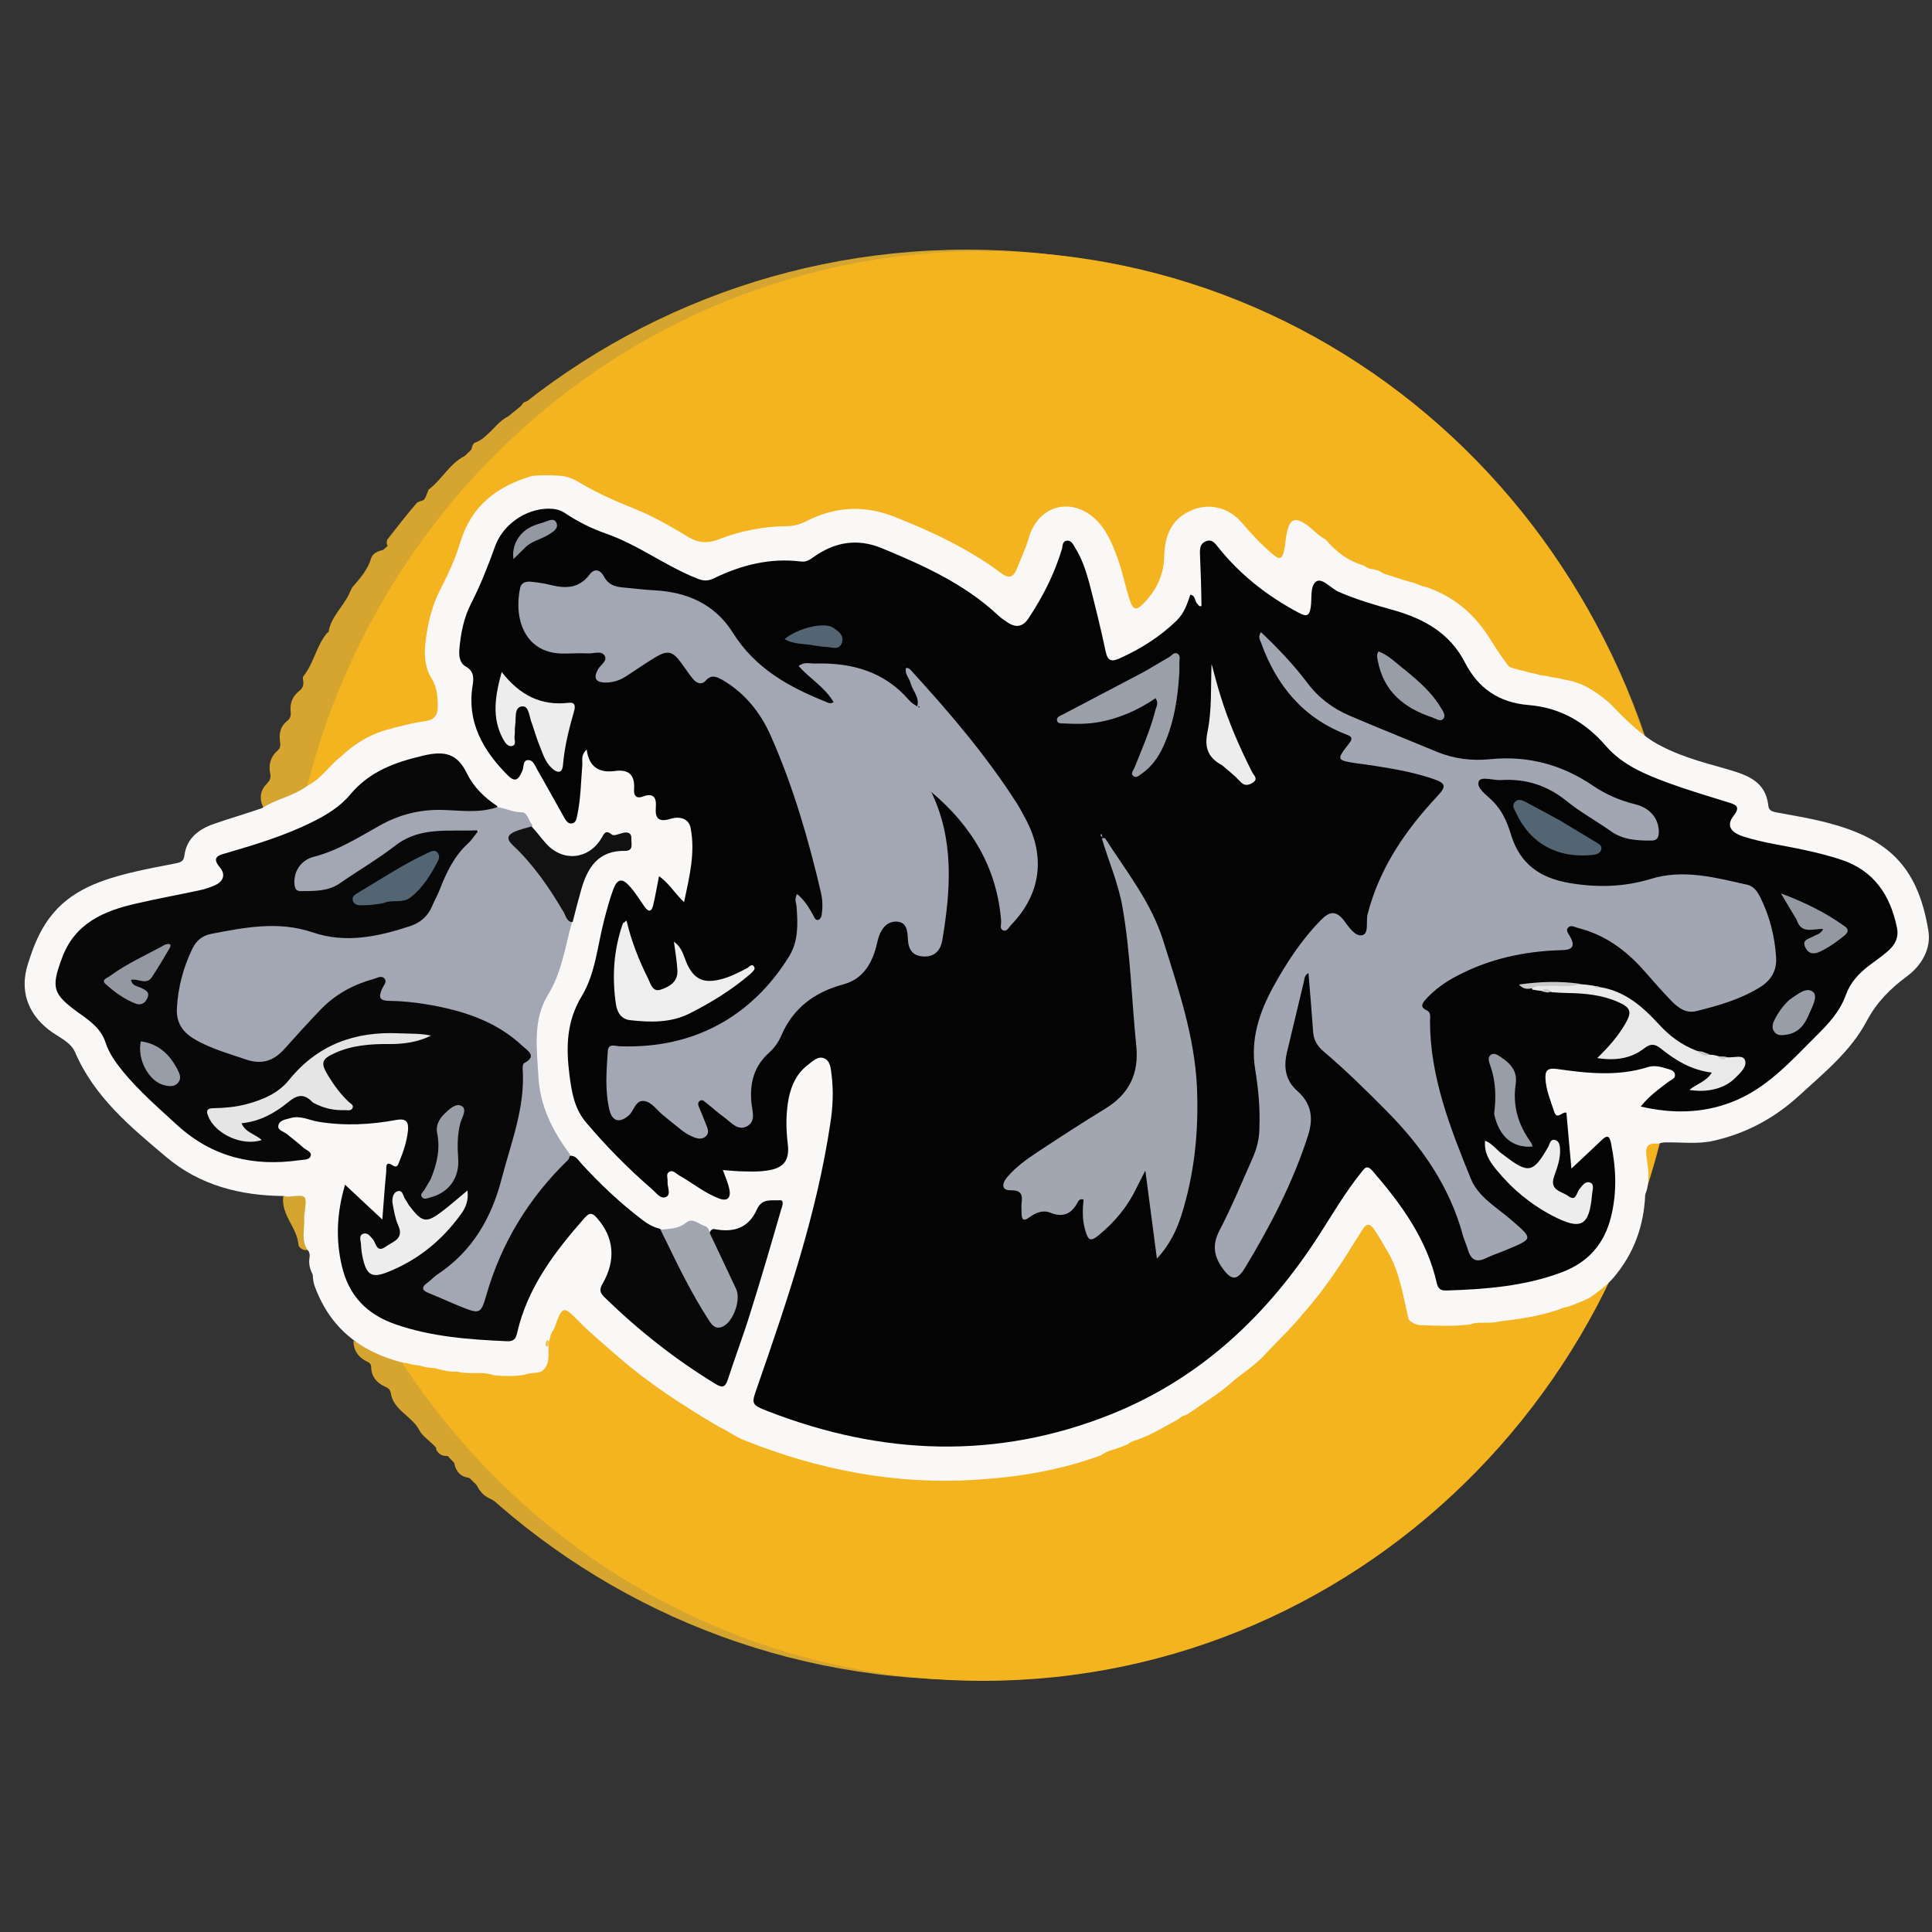 <?xml version="1.0" encoding="UTF-8"?>
<svg xmlns="http://www.w3.org/2000/svg" xmlns:xlink="http://www.w3.org/1999/xlink" width="50px" height="50px" viewBox="0 0 50 50" version="1.1">
<rect x="0" y="0" width="50" height="50" fill="#333333" stroke="none"/>
<g id="surface1">
<path style=" stroke:none;fill-rule:nonzero;fill:rgb(83.529%,64.706%,18.431%);fill-opacity:1;" d="M 18.387 7.906 C 18.359 8.121 18.199 8.195 17.973 8.223 C 17.719 8.43 17.512 8.68 17.16 8.684 C 17.062 8.688 16.992 8.777 16.934 8.859 C 16.871 8.957 16.781 9.016 16.668 9.027 C 16.484 9.051 16.344 9.141 16.234 9.289 C 16.168 9.379 16.082 9.453 15.973 9.469 C 15.762 9.496 15.613 9.605 15.512 9.789 C 15.473 9.855 15.406 9.906 15.332 9.922 C 15.113 9.961 14.961 10.086 14.852 10.273 C 14.836 10.305 14.812 10.34 14.785 10.344 C 14.395 10.438 14.227 10.84 13.887 11.004 C 13.777 11.059 13.688 11.141 13.637 11.25 C 13.574 11.387 13.484 11.484 13.336 11.527 C 13.191 11.57 13.098 11.676 13.039 11.812 C 12.969 11.973 12.855 12.074 12.66 12.113 C 12.625 12.129 12.613 12.133 12.562 12.16 C 12.52 12.188 12.508 12.195 12.473 12.23 C 12.438 12.27 12.43 12.277 12.414 12.309 C 12.398 12.336 12.395 12.348 12.383 12.379 C 12.352 12.461 12.344 12.527 12.297 12.605 C 12.172 12.699 12.031 12.738 11.934 12.875 C 11.836 12.961 11.832 13.066 11.812 13.184 C 11.801 13.215 11.793 13.227 11.773 13.258 C 11.707 13.312 11.637 13.32 11.566 13.367 C 11.516 13.414 11.477 13.445 11.422 13.492 C 11.398 13.512 11.391 13.52 11.359 13.562 C 11.305 13.66 11.309 13.73 11.289 13.824 C 11.281 13.855 11.277 13.871 11.258 13.898 C 11.215 13.941 11.18 13.961 11.125 13.984 C 11.098 13.996 11.086 14.004 11.062 14.02 C 11.023 14.043 11.004 14.055 10.965 14.078 C 10.93 14.105 10.906 14.117 10.871 14.141 C 10.816 14.172 10.781 14.184 10.723 14.176 C 10.508 14.164 10.309 14.164 10.082 14.164 C 10.004 14.117 9.996 14.059 10.023 13.965 C 10.281 13.633 10.523 13.324 10.777 13.027 C 10.812 12.98 10.891 12.973 10.973 12.938 C 11.031 12.867 11.031 12.797 11.074 12.723 C 11.086 12.691 11.082 12.676 11.09 12.672 C 11.434 12.418 11.629 12.004 12.02 11.805 C 12.109 11.758 12.188 11.715 12.207 11.602 C 12.219 11.551 12.246 11.477 12.281 11.461 C 12.68 11.324 12.84 10.879 13.234 10.742 C 13.34 10.707 13.43 10.66 13.473 10.543 C 13.492 10.484 13.543 10.41 13.594 10.398 C 13.996 10.293 14.242 9.957 14.578 9.75 C 14.902 9.555 15.266 9.41 15.559 9.156 C 15.789 8.957 16.09 8.863 16.355 8.738 C 17.012 8.434 17.66 8.102 18.387 7.906 Z M 18.387 7.906 "/>
<path style=" stroke:none;fill-rule:nonzero;fill:rgb(83.529%,64.706%,18.431%);fill-opacity:1;" d="M 17.113 41.453 C 16.551 41.297 16.062 41 15.555 40.738 C 15.219 40.566 14.902 40.367 14.59 40.168 C 14.238 39.941 13.879 39.711 13.543 39.449 C 13.258 39.227 13.004 38.934 12.664 38.777 C 12.469 38.688 12.375 38.531 12.285 38.328 C 12.242 38.285 12.215 38.262 12.16 38.25 C 11.93 38.223 11.809 38.102 11.758 37.879 C 11.742 37.777 11.684 37.73 11.602 37.68 C 11.453 37.691 11.359 37.645 11.289 37.516 C 11.25 37.137 11.543 37.238 11.75 37.18 C 11.793 37.184 11.809 37.184 11.852 37.191 C 11.895 37.199 11.91 37.203 11.949 37.219 C 11.984 37.23 12 37.238 12.035 37.254 C 12.172 37.332 12.305 37.367 12.422 37.469 C 12.465 37.535 12.48 37.586 12.512 37.652 C 12.543 37.699 12.559 37.73 12.57 37.785 C 12.57 37.801 12.566 37.836 12.562 37.848 C 12.562 37.863 12.57 37.891 12.586 37.902 C 12.617 37.906 12.641 37.906 12.68 37.91 C 12.816 37.957 12.934 38.008 13.016 38.137 C 13.059 38.223 13.074 38.297 13.113 38.383 C 13.129 38.41 13.133 38.422 13.152 38.449 C 13.18 38.48 13.195 38.496 13.23 38.516 C 13.258 38.527 13.27 38.531 13.301 38.543 C 13.344 38.551 13.367 38.555 13.418 38.559 C 13.48 38.562 13.543 38.555 13.562 38.582 C 13.793 38.875 14.129 39.039 14.391 39.293 C 14.402 39.305 14.406 39.336 14.422 39.348 C 14.781 39.57 15.051 39.906 15.43 40.141 C 15.496 40.16 15.539 40.184 15.598 40.219 C 15.742 40.355 15.797 40.559 16.031 40.586 C 16.332 40.742 16.555 40.973 16.895 41.031 C 17.051 41.059 17.16 41.234 17.113 41.453 Z M 17.113 41.453 "/>
<path style=" stroke:none;fill-rule:nonzero;fill:rgb(83.529%,64.706%,18.431%);fill-opacity:1;" d="M 11.898 37.25 C 11.672 37.281 11.445 37.227 11.289 37.469 C 11.16 37.316 10.934 37.172 10.859 37.027 C 10.668 36.645 10.184 36.504 10.113 36.055 C 10.102 35.984 10.066 35.934 10.004 35.906 C 9.766 35.805 9.609 35.641 9.605 35.371 C 9.602 35.273 9.527 35.254 9.461 35.219 C 9.27 35.109 9.148 34.953 9.148 34.699 C 9.543 34.836 9.941 35 10.359 35.172 C 10.406 35.215 10.438 35.238 10.496 35.262 C 10.547 35.293 10.574 35.32 10.609 35.367 C 10.625 35.391 10.633 35.402 10.668 35.438 C 10.711 35.477 10.734 35.492 10.773 35.508 C 10.812 35.531 10.836 35.543 10.867 35.582 C 10.938 35.703 10.895 35.84 11.004 35.945 C 11.074 36.004 11.129 36.055 11.195 36.117 C 11.332 36.23 11.438 36.344 11.477 36.523 C 11.52 36.582 11.551 36.621 11.594 36.68 C 11.637 36.738 11.676 36.762 11.75 36.77 C 11.852 36.797 11.902 36.852 11.945 36.949 C 11.969 37.062 11.965 37.148 11.898 37.25 Z M 11.898 37.25 "/>
<path style=" stroke:none;fill-rule:nonzero;fill:rgb(83.529%,64.706%,18.431%);fill-opacity:1;" d="M 7.328 30.973 C 7.375 30.918 7.418 30.883 7.469 30.871 C 8.055 30.727 8.07 30.75 8 31.348 C 7.961 31.668 7.98 31.992 7.977 32.348 C 7.859 32.375 7.73 32.297 7.723 32.211 C 7.691 31.77 7.281 31.461 7.328 30.973 Z M 7.328 30.973 "/>
<path style=" stroke:none;fill-rule:nonzero;fill:rgb(83.529%,64.706%,18.431%);fill-opacity:1;" d="M 8.043 20.355 C 7.68 20.648 7.273 20.809 6.816 20.902 C 6.703 20.668 6.73 20.453 6.914 20.273 C 6.977 20.207 7.016 20.133 6.996 20.039 C 6.945 19.797 6.996 19.586 7.188 19.422 C 7.266 19.355 7.258 19.27 7.246 19.18 C 7.219 18.977 7.258 18.793 7.434 18.656 C 7.508 18.602 7.535 18.523 7.523 18.43 C 7.496 18.207 7.566 18.023 7.742 17.883 C 7.832 17.816 7.863 17.734 7.848 17.629 C 7.844 17.586 7.828 17.527 7.852 17.5 C 8.121 17.168 8.184 16.723 8.457 16.391 C 8.469 16.371 8.504 16.363 8.504 16.348 C 8.566 15.965 8.871 15.715 9.039 15.363 C 9.066 15.297 9.086 15.258 9.117 15.199 C 9.328 14.961 9.52 14.738 9.609 14.438 C 9.645 14.328 9.766 14.266 9.91 14.234 C 9.969 14.191 10 14.145 10.074 14.105 C 10.281 14.055 10.465 14.051 10.668 14.113 C 10.801 14.219 10.789 14.348 10.785 14.496 C 10.777 14.535 10.773 14.551 10.758 14.59 C 10.707 14.66 10.652 14.684 10.582 14.723 C 10.52 14.758 10.477 14.793 10.43 14.844 C 10.41 14.871 10.402 14.883 10.375 14.926 C 10.32 15.051 10.332 15.148 10.312 15.262 C 10.301 15.293 10.297 15.305 10.281 15.336 C 10.23 15.387 10.18 15.402 10.117 15.434 C 10.082 15.453 10.062 15.469 10.031 15.492 C 10.012 15.516 10.004 15.523 9.977 15.562 C 9.941 15.613 9.934 15.637 9.922 15.68 C 9.91 15.715 9.91 15.727 9.898 15.758 C 9.879 15.832 9.871 15.887 9.859 15.961 C 9.852 15.996 9.848 16.008 9.836 16.039 C 9.809 16.074 9.793 16.094 9.758 16.117 C 9.73 16.133 9.723 16.141 9.699 16.156 C 9.688 16.164 9.66 16.188 9.641 16.211 C 9.605 16.25 9.594 16.27 9.578 16.305 C 9.562 16.328 9.559 16.34 9.543 16.363 C 9.531 16.391 9.523 16.402 9.504 16.445 C 9.473 16.57 9.477 16.664 9.438 16.773 C 9.422 16.805 9.414 16.816 9.395 16.844 C 9.375 16.867 9.367 16.879 9.328 16.918 C 9.293 16.953 9.281 16.965 9.246 17.004 C 9.211 17.043 9.203 17.051 9.176 17.098 C 9.086 17.246 9.094 17.375 9.082 17.52 C 9.074 17.555 9.07 17.57 9.062 17.602 C 9.043 17.648 9.031 17.676 9.008 17.715 C 8.969 17.781 8.93 17.816 8.875 17.867 C 8.852 17.891 8.84 17.898 8.812 17.938 C 8.758 18.043 8.762 18.121 8.762 18.219 C 8.762 18.254 8.758 18.266 8.754 18.301 C 8.75 18.336 8.746 18.348 8.734 18.379 C 8.715 18.426 8.699 18.449 8.668 18.484 C 8.648 18.512 8.641 18.523 8.602 18.562 C 8.566 18.602 8.559 18.613 8.527 18.66 C 8.402 18.84 8.473 19 8.457 19.172 C 8.445 19.207 8.438 19.219 8.422 19.25 C 8.398 19.289 8.383 19.312 8.359 19.352 C 8.344 19.383 8.34 19.395 8.328 19.426 C 8.312 19.469 8.305 19.496 8.293 19.543 C 8.277 19.84 8.301 20.129 8.043 20.355 Z M 8.043 20.355 "/>
<path style=" stroke:none;fill-rule:nonzero;fill:rgb(83.529%,64.706%,18.431%);fill-opacity:1;" d="M 25.031 43.473 C 35.254 43.473 43.539 35.188 43.539 24.969 C 43.539 14.746 35.254 6.461 25.031 6.461 C 14.812 6.461 6.527 14.746 6.527 24.969 C 6.527 35.188 14.812 43.473 25.031 43.473 Z M 25.031 43.473 "/>
<path style=" stroke:none;fill-rule:nonzero;fill:rgb(95.686%,70.588%,12.549%);fill-opacity:1;" d="M 25.438 43.5 C 35.414 43.5 43.5 35.219 43.5 25 C 43.5 14.781 35.414 6.5 25.438 6.5 C 15.461 6.5 7.375 14.781 7.375 25 C 7.375 35.219 15.461 43.5 25.438 43.5 Z M 25.438 43.5 "/>
<path style=" stroke:none;fill-rule:nonzero;fill:rgb(97.647%,97.255%,96.471%);fill-opacity:1;" d="M 9.164 34.691 C 8.676 34.328 8.367 33.867 8.16 33.328 C 8.117 33.223 8.098 33.125 8.094 32.988 C 8.016 32.836 7.984 32.703 8.012 32.535 C 8.02 32.473 8.012 32.438 7.992 32.391 C 7.77 32.121 7.895 31.816 7.871 31.535 C 7.867 31.48 7.879 31.426 7.887 31.371 C 7.941 30.926 7.938 30.922 7.508 30.965 C 7.465 30.973 7.422 30.969 7.352 30.953 C 6.211 30.945 5.168 30.672 4.309 29.949 C 3.383 29.168 2.441 28.395 1.941 27.227 C 1.824 26.957 1.492 26.832 1.258 26.648 C 0.703 26.211 0.508 25.617 0.723 24.945 C 0.836 24.586 0.965 24.238 1.172 23.914 C 1.688 23.102 2.496 22.805 3.363 22.59 C 3.758 22.492 4.164 22.418 4.566 22.34 C 4.688 22.316 4.754 22.281 4.773 22.141 C 4.828 21.699 5.137 21.465 5.52 21.328 C 5.93 21.184 6.344 21.066 6.773 20.918 C 7.152 20.676 7.594 20.605 7.961 20.332 C 8.32 20.152 8.512 19.82 8.82 19.582 C 9.145 19.277 9.492 19.055 9.914 18.914 C 10.293 18.809 10.652 18.711 11.02 18.66 C 11.242 18.629 11.332 18.508 11.328 18.281 C 11.328 18.031 11.312 17.789 11.172 17.562 C 10.984 17.262 10.973 16.922 11.016 16.582 C 11.074 16.117 11.184 15.66 11.402 15.242 C 11.602 14.855 11.785 14.457 11.91 14.043 C 12.191 13.102 12.848 12.586 13.777 12.316 C 14.02 12.293 14.234 12.297 14.48 12.312 C 14.707 12.324 14.883 12.418 15.051 12.52 C 15.484 12.773 15.941 12.977 16.406 13.16 C 16.902 13.359 17.363 13.625 17.82 13.902 C 18.07 14.051 18.312 14.07 18.594 13.961 C 19.164 13.738 19.762 13.621 20.379 13.617 C 20.559 13.613 20.719 13.566 20.875 13.484 C 21.617 13.109 22.367 13.066 23.148 13.375 C 24.121 13.758 25.066 14.203 25.91 14.832 C 26.125 14.996 26.234 14.93 26.32 14.711 C 26.422 14.449 26.547 14.195 26.625 13.922 C 26.867 13.066 27.75 12.84 28.379 13.465 C 28.648 13.734 28.785 14.074 28.914 14.422 C 29.047 14.781 29.117 15.156 29.234 15.52 C 29.32 15.781 29.395 15.82 29.59 15.621 C 29.918 15.293 30.117 14.891 30.129 14.414 C 30.141 13.859 30.316 13.41 30.875 13.191 C 31.32 13.016 31.812 13.141 32.141 13.531 C 32.379 13.812 32.633 14.082 32.914 14.324 C 33.121 14.508 33.191 14.477 33.242 14.199 C 33.27 14.051 33.277 13.898 33.312 13.75 C 33.391 13.426 33.516 13.383 33.797 13.57 C 33.969 13.684 34.098 13.855 34.305 13.961 C 34.574 14.273 34.871 14.508 35.273 14.629 C 35.344 14.66 35.387 14.703 35.465 14.723 C 35.539 14.73 35.594 14.742 35.668 14.766 C 35.738 14.793 35.777 14.836 35.852 14.859 C 35.898 14.871 35.926 14.879 35.973 14.895 C 36.148 14.953 36.301 15.008 36.477 15.055 C 36.57 15.074 36.641 15.102 36.73 15.137 C 36.793 15.16 36.836 15.18 36.902 15.191 C 37.602 15.426 38.113 15.855 38.504 16.445 C 38.652 16.672 38.789 16.906 38.969 17.141 C 39.012 17.199 39.039 17.246 39.105 17.277 C 39.148 17.289 39.172 17.297 39.215 17.309 C 39.27 17.324 39.305 17.336 39.359 17.348 C 39.402 17.355 39.43 17.363 39.473 17.375 C 39.527 17.391 39.566 17.402 39.621 17.414 C 39.668 17.422 39.691 17.43 39.738 17.438 C 39.793 17.453 39.832 17.469 39.891 17.477 C 39.953 17.484 39.992 17.488 40.051 17.5 C 40.113 17.516 40.152 17.527 40.215 17.535 C 40.277 17.543 40.32 17.551 40.383 17.562 C 40.449 17.578 40.488 17.594 40.559 17.602 C 41 17.684 41.332 17.918 41.664 18.203 C 42.012 18.566 42.348 18.906 42.77 19.184 C 43.371 19.547 44.023 19.715 44.668 19.898 C 45.191 20.051 45.699 20.199 45.766 20.863 C 45.777 20.965 45.855 21 45.949 21.02 C 46.383 21.102 46.824 21.172 47.25 21.281 C 48.801 21.68 49.625 22.359 49.906 24.086 C 49.984 24.555 49.73 24.988 49.348 25.27 C 48.914 25.59 48.57 25.938 48.309 26.426 C 47.895 27.211 47.195 27.773 46.547 28.367 C 45.902 28.953 45.172 29.34 44.328 29.527 C 43.922 29.617 43.504 29.555 43.066 29.566 C 42.98 29.574 42.934 29.602 42.879 29.598 C 42.605 29.574 42.582 29.727 42.613 29.941 C 42.656 30.262 42.711 30.582 42.578 30.918 C 42.543 31.734 42.285 32.445 41.754 33.07 C 41.574 33.273 41.375 33.422 41.152 33.578 C 40.977 33.672 40.809 33.73 40.621 33.805 C 40.566 33.82 40.535 33.832 40.477 33.84 C 39.93 34.055 39.379 34.129 38.801 34.199 C 38.703 34.223 38.633 34.23 38.531 34.23 C 38.359 34.238 38.215 34.211 38.047 34.277 C 37.602 34.328 37.184 34.312 36.734 34.293 C 36.652 34.277 36.602 34.258 36.531 34.215 C 36.496 34.188 36.484 34.176 36.457 34.145 C 36.305 33.523 36.227 32.906 35.898 32.367 C 35.785 32.18 35.684 31.988 35.559 31.812 C 35.461 31.668 35.363 31.656 35.266 31.816 C 35.125 32.035 34.988 32.258 34.848 32.477 C 34.523 32.988 34.176 33.484 33.758 33.957 C 33.449 34.34 33.109 34.66 32.773 35.016 C 32.516 35.309 32.207 35.5 31.914 35.742 C 31.566 36.062 31.176 36.289 30.789 36.562 C 30.746 36.594 30.723 36.605 30.676 36.625 C 30.598 36.645 30.551 36.68 30.492 36.73 C 30.121 36.93 29.785 37.145 29.387 37.277 C 29.305 37.297 29.254 37.324 29.188 37.375 C 29.043 37.445 28.91 37.48 28.758 37.535 C 28.656 37.555 28.59 37.602 28.5 37.66 C 27.453 38.047 26.387 38.223 25.297 38.293 C 23.199 38.434 21.195 38.047 19.254 37.27 C 19.031 37.18 18.84 37.035 18.602 36.922 C 17.68 36.379 16.805 35.812 16.012 35.125 C 15.637 34.797 15.25 34.477 14.902 34.117 C 14.602 33.809 14.543 33.828 14.395 34.242 C 14.383 34.273 14.371 34.305 14.355 34.355 C 14.32 34.43 14.281 34.469 14.254 34.543 C 14.242 34.594 14.234 34.621 14.223 34.672 C 14.195 34.754 14.191 34.816 14.195 34.902 C 14.191 35.125 14.227 35.336 14.016 35.492 C 13.867 35.551 13.73 35.516 13.578 35.578 C 13.309 35.625 13.062 35.617 12.789 35.594 C 12.609 35.527 12.449 35.535 12.266 35.535 C 12.156 35.539 12.07 35.535 11.965 35.523 C 11.883 35.508 11.824 35.492 11.742 35.496 C 11.613 35.5 11.512 35.469 11.391 35.445 C 11.312 35.422 11.258 35.402 11.176 35.402 C 11.109 35.398 11.066 35.391 11 35.379 C 10.922 35.359 10.867 35.336 10.781 35.332 C 10.73 35.324 10.703 35.32 10.648 35.309 C 10.555 35.281 10.477 35.27 10.379 35.254 C 9.938 35.133 9.535 34.965 9.164 34.691 Z M 9.164 34.691 "/>
<path style=" stroke:none;fill-rule:nonzero;fill:rgb(1.569%,1.569%,1.569%);fill-opacity:1;" d="M 31.094 15.684 C 31.09 15.227 31.074 14.781 31.055 14.336 C 31.051 14.199 31.059 14.066 31.207 14.008 C 31.371 13.945 31.445 14.062 31.527 14.164 C 32.102 14.883 32.805 15.43 33.613 15.859 C 33.812 15.965 33.887 15.949 33.922 15.711 C 33.957 15.48 33.898 15.145 34.074 15.043 C 34.23 14.957 34.449 15.234 34.652 15.32 C 35.113 15.52 35.594 15.66 36.074 15.793 C 36.855 16.016 37.523 16.387 37.91 17.141 C 38.254 17.816 38.797 18.184 39.555 18.246 C 40.379 18.312 41.031 18.691 41.57 19.316 C 41.996 19.805 42.594 20.047 43.184 20.266 C 43.684 20.449 44.195 20.598 44.703 20.758 C 44.906 20.82 45.066 20.859 44.863 21.117 C 44.68 21.352 44.773 21.535 45.105 21.645 C 45.633 21.816 46.188 21.883 46.727 22.004 C 47.035 22.07 47.34 22.148 47.641 22.246 C 48.496 22.527 48.922 23.164 49.094 24.012 C 49.145 24.266 49.039 24.461 48.855 24.617 C 48.699 24.754 48.527 24.871 48.363 24.996 C 48.102 25.195 47.887 25.426 47.77 25.75 C 47.621 26.172 47.32 26.496 47.012 26.801 C 46.344 27.465 45.711 28.188 44.793 28.531 C 44.039 28.816 43.273 28.824 42.461 28.637 C 42.68 28.363 42.934 28.184 43.18 27.996 C 43.246 27.945 43.359 27.918 43.348 27.812 C 43.332 27.695 43.215 27.68 43.125 27.652 C 42.969 27.602 42.805 27.566 42.645 27.617 C 41.863 27.863 41.07 27.777 40.285 27.664 C 40.047 27.633 39.988 27.707 39.996 27.914 C 40.012 28.215 40.129 28.484 40.219 28.762 C 40.297 29.004 40.426 28.758 40.539 28.797 C 40.578 29.262 40.621 29.723 40.668 30.242 C 40.949 29.977 41.203 29.746 41.449 29.508 C 41.582 29.379 41.648 29.375 41.691 29.578 C 41.824 30.215 41.852 30.848 41.695 31.484 C 41.52 32.199 41.098 32.672 40.41 32.93 C 39.449 33.289 38.441 33.367 37.43 33.398 C 37.289 33.402 37.219 33.359 37.184 33.207 C 36.926 32.066 36.262 31.16 35.516 30.297 C 35.367 30.129 35.305 30.246 35.219 30.355 C 34.824 30.848 34.504 31.391 34.164 31.922 C 32.824 34.02 31.082 35.668 28.754 36.602 C 25.793 37.785 22.824 37.668 19.875 36.523 C 19.426 36.348 19.445 36.332 19.602 35.883 C 20.375 33.656 21.137 31.422 21.488 29.078 C 21.555 28.656 21.574 28.23 21.52 27.809 C 21.5 27.648 21.488 27.449 21.324 27.387 C 21.164 27.324 21.02 27.473 20.895 27.57 C 20.617 27.785 20.477 28.09 20.41 28.43 C 20.336 28.82 20.34 29.211 20.387 29.602 C 20.441 30.035 20.281 30.238 19.832 30.297 C 19.652 30.324 19.465 30.32 19.281 30.316 C 19.098 30.316 18.914 30.297 18.707 30.281 C 18.77 30.457 18.844 30.613 18.875 30.777 C 18.926 31.016 18.812 31.102 18.586 31.008 C 18.219 30.863 17.914 30.609 17.574 30.418 C 17.492 30.371 17.414 30.266 17.312 30.332 C 17.23 30.387 17.285 30.492 17.277 30.578 C 17.266 30.711 17.371 30.906 17.246 30.973 C 17.094 31.051 16.98 30.863 16.871 30.773 C 16.262 30.246 15.699 29.676 15.176 29.059 C 14.863 28.695 14.797 28.27 14.738 27.824 C 14.648 27.109 14.656 26.441 15.055 25.781 C 15.41 25.195 15.461 24.48 15.633 23.82 C 15.703 23.547 15.777 23.27 15.875 23.008 C 15.977 22.738 16.105 22.719 16.297 22.938 C 16.441 23.098 16.555 23.285 16.68 23.465 C 16.793 23.625 16.871 23.586 16.906 23.418 C 16.961 23.188 17 22.953 17.055 22.676 C 17.305 22.848 17.449 23.102 17.703 23.348 C 17.844 22.688 17.996 22.07 17.875 21.438 C 17.828 21.172 17.578 21.121 17.352 21.191 C 17.051 21.285 16.949 21.184 16.973 20.895 C 16.992 20.645 16.918 20.512 16.641 20.613 C 16.461 20.68 16.398 20.586 16.41 20.426 C 16.434 20.066 16.285 19.902 15.914 19.953 C 15.52 20.008 15.242 19.863 15.184 19.398 C 15.027 19.539 15.078 19.676 15.07 19.793 C 15.035 20.227 15.031 20.66 14.941 21.09 C 14.922 21.18 14.91 21.305 14.789 21.312 C 14.695 21.32 14.641 21.227 14.598 21.152 C 14.367 20.746 14.145 20.336 13.91 19.93 C 13.848 19.824 13.801 19.656 13.652 19.672 C 13.531 19.684 13.559 19.852 13.52 19.945 C 13.402 20.219 13.316 20.25 13.102 20.027 C 12.488 19.395 12.082 18.676 12.23 17.75 C 12.262 17.547 12.273 17.375 12.055 17.25 C 11.898 17.164 11.875 16.984 11.887 16.816 C 11.922 16.402 12 15.992 12.191 15.621 C 12.434 15.145 12.629 14.652 12.809 14.148 C 13.008 13.586 13.586 13.176 14.18 13.164 C 14.332 13.164 14.48 13.184 14.613 13.273 C 14.949 13.5 15.312 13.68 15.691 13.812 C 16.527 14.105 17.234 14.656 18.055 14.977 C 18.215 15.039 18.328 15.039 18.48 14.965 C 19.188 14.621 19.93 14.434 20.719 14.531 C 20.859 14.551 20.945 14.496 21.047 14.422 C 21.598 14.027 22.184 13.922 22.832 14.191 C 23.906 14.637 24.965 15.113 25.832 15.926 C 25.902 15.992 25.984 16.047 26.066 16.102 C 26.281 16.25 26.465 16.234 26.617 16.004 C 26.988 15.445 27.285 14.859 27.48 14.219 C 27.508 14.129 27.484 14.004 27.617 13.992 C 27.727 13.984 27.773 14.09 27.824 14.176 C 28 14.453 28.102 14.766 28.188 15.078 C 28.34 15.668 28.488 16.258 28.613 16.855 C 28.664 17.102 28.762 17.133 28.965 17.043 C 29.516 16.797 30.02 16.48 30.453 16.059 C 30.645 15.871 30.727 15.629 30.805 15.391 C 30.957 15.418 30.906 15.566 31 15.641 C 31.027 15.684 31.051 15.699 31.094 15.684 Z M 31.094 15.684 "/>
<path style=" stroke:none;fill-rule:nonzero;fill:rgb(3.137%,3.137%,3.137%);fill-opacity:1;" d="M 18.465 31.805 C 19.008 31.914 19.379 31.77 19.59 31.297 C 19.723 31 19.977 31.078 20.172 31.062 C 20.316 31.047 20.238 31.234 20.211 31.32 C 19.953 32.215 19.691 33.113 19.41 34.004 C 19.234 34.574 19.02 35.133 18.836 35.703 C 18.77 35.902 18.699 35.926 18.516 35.816 C 17.473 35.18 16.52 34.426 15.645 33.574 C 15.527 33.457 15.504 33.379 15.594 33.223 C 15.949 32.609 15.887 32.02 15.457 31.531 C 15.34 31.395 15.266 31.363 15.129 31.52 C 14.355 32.398 13.652 33.32 13.383 34.496 C 13.352 34.641 13.301 34.719 13.125 34.711 C 12.145 34.668 11.172 34.598 10.234 34.273 C 9.496 34.016 9.027 33.535 8.848 32.766 C 8.684 32.074 8.715 31.391 8.93 30.66 C 9.254 30.965 9.547 31.238 9.895 31.562 C 9.93 31.105 9.957 30.711 9.996 30.316 C 10.004 30.223 9.957 30.023 10.176 30.168 C 10.285 30.234 10.305 30.129 10.332 30.066 C 10.441 29.805 10.531 29.535 10.559 29.25 C 10.578 29.031 10.508 28.938 10.254 28.984 C 9.59 29.109 8.914 29.141 8.242 29.031 C 8 28.992 7.77 28.859 7.512 28.938 C 7.391 28.973 7.223 28.988 7.203 29.137 C 7.184 29.254 7.34 29.281 7.422 29.348 C 7.562 29.465 7.715 29.574 7.848 29.699 C 7.922 29.77 8.086 29.805 8.035 29.93 C 7.996 30.023 7.848 30.012 7.742 30.027 C 6.559 30.195 5.5 29.949 4.594 29.125 C 4.105 28.676 3.602 28.242 3.18 27.727 C 2.996 27.5 2.824 27.266 2.73 26.977 C 2.613 26.613 2.309 26.406 2.016 26.199 C 1.363 25.723 1.32 25.559 1.602 24.801 C 1.93 23.895 2.684 23.574 3.527 23.383 C 4.078 23.254 4.633 23.156 5.188 23.035 C 5.312 23.008 5.438 22.965 5.555 22.914 C 5.789 22.812 5.844 22.629 5.688 22.445 C 5.477 22.191 5.641 22.137 5.84 22.082 C 6.602 21.859 7.359 21.633 8.074 21.277 C 8.449 21.094 8.805 20.875 9.07 20.555 C 9.57 19.961 10.223 19.727 10.953 19.555 C 11.508 19.426 11.832 19.496 12.086 20.02 C 12.25 20.355 12.527 20.637 12.871 20.863 C 12.879 21.012 12.77 21.02 12.68 21.043 C 12.41 21.102 12.145 21.137 11.871 21.09 C 11.141 20.969 10.469 21.121 9.832 21.484 C 9.312 21.781 8.801 22.098 8.215 22.254 C 8.164 22.266 8.113 22.289 8.066 22.32 C 7.883 22.43 7.699 22.578 7.766 22.809 C 7.836 23.051 8.078 22.934 8.246 22.938 C 8.496 22.941 8.699 22.801 8.902 22.672 C 9.363 22.383 9.801 22.059 10.25 21.75 C 10.84 21.344 11.5 21.359 12.164 21.398 C 12.371 21.41 12.418 21.539 12.324 21.719 C 12.301 21.754 12.281 21.797 12.25 21.828 C 11.777 22.262 11.559 22.848 11.312 23.414 C 11.152 23.781 10.879 23.992 10.504 24.109 C 9.598 24.391 8.703 24.473 7.781 24.164 C 6.98 23.898 6.188 24.129 5.406 24.309 C 5.242 24.348 5.137 24.484 5.055 24.633 C 4.812 25.094 4.727 25.598 4.684 26.109 C 4.664 26.359 4.773 26.578 4.988 26.727 C 5.5 27.082 6.086 27.246 6.684 27.367 C 6.961 27.422 7.16 27.223 7.32 27.035 C 7.617 26.688 7.945 26.367 8.258 26.035 C 8.648 25.625 9.129 25.391 9.66 25.246 C 9.98 25.156 10.07 25.227 10.004 25.555 C 9.941 25.855 10.137 25.812 10.309 25.82 C 11.348 25.867 12.328 26.102 13.207 26.688 C 13.344 26.777 13.465 26.883 13.586 26.996 C 13.777 27.176 13.902 27.359 13.676 27.605 C 13.602 27.688 13.598 27.809 13.609 27.918 C 13.66 28.617 13.449 29.273 13.258 29.93 C 13.125 30.391 12.945 30.836 12.816 31.293 C 12.602 32.062 12.027 32.523 11.461 33 C 11.055 33.344 11.051 33.352 11.559 33.555 C 12.461 33.914 12.344 33.973 12.637 33.062 C 13.02 31.863 13.723 30.895 14.566 30.004 C 14.605 29.961 14.652 29.934 14.727 29.91 C 14.902 29.895 14.957 30.016 15.035 30.102 C 15.52 30.633 16.039 31.125 16.613 31.562 C 16.742 31.66 16.879 31.75 17.066 31.797 C 17.223 31.867 17.285 31.992 17.344 32.121 C 17.602 32.707 17.914 33.266 18.223 33.824 C 18.277 33.918 18.336 34.008 18.406 34.09 C 18.547 34.25 18.688 34.238 18.809 34.074 C 18.996 33.824 19.09 33.57 18.918 33.262 C 18.734 32.93 18.574 32.586 18.434 32.234 C 18.395 32.133 18.34 32.039 18.363 31.902 C 18.387 31.848 18.41 31.824 18.465 31.805 Z M 18.465 31.805 "/>
<path style=" stroke:none;fill-rule:nonzero;fill:rgb(63.922%,65.49%,70.196%);fill-opacity:1;" d="M 14.758 29.883 C 14.734 29.945 14.727 29.992 14.699 30.02 C 13.688 31 12.977 32.16 12.586 33.52 C 12.445 34.008 12.41 34.008 11.945 33.824 C 11.664 33.711 11.387 33.582 11.105 33.469 C 10.902 33.391 10.906 33.305 11.074 33.188 C 11.16 33.125 11.234 33.039 11.324 32.98 C 12.223 32.383 12.719 31.527 12.984 30.5 C 13.227 29.566 13.594 28.66 13.527 27.668 C 13.523 27.617 13.531 27.531 13.562 27.516 C 13.914 27.332 13.652 27.191 13.523 27.07 C 12.82 26.41 11.941 26.141 11.016 25.988 C 10.707 25.938 10.391 25.906 10.078 25.902 C 9.797 25.902 9.801 25.785 9.891 25.586 C 9.926 25.5 10.031 25.406 9.945 25.32 C 9.867 25.238 9.758 25.312 9.668 25.336 C 9.145 25.48 8.68 25.73 8.301 26.125 C 7.977 26.461 7.664 26.809 7.352 27.156 C 7.074 27.461 6.77 27.559 6.359 27.418 C 5.898 27.258 5.426 27.133 5.004 26.875 C 4.703 26.691 4.559 26.441 4.578 26.09 C 4.609 25.551 4.742 25.039 4.977 24.555 C 5.082 24.34 5.238 24.211 5.469 24.168 C 6.344 24 7.207 23.828 8.102 24.133 C 8.941 24.418 9.781 24.242 10.598 23.973 C 10.871 23.887 11.07 23.719 11.184 23.449 C 11.242 23.309 11.32 23.176 11.375 23.035 C 11.551 22.586 11.75 22.156 12.117 21.824 C 12.203 21.746 12.262 21.648 12.391 21.488 C 11.59 21.523 10.867 21.387 10.227 21.887 C 9.773 22.238 9.273 22.527 8.797 22.859 C 8.488 23.07 8.145 23.059 7.797 23.062 C 7.672 23.066 7.633 23.004 7.621 22.887 C 7.594 22.574 7.766 22.266 8.125 22.172 C 8.746 22.012 9.277 21.672 9.824 21.367 C 10.332 21.082 10.863 20.945 11.449 20.961 C 11.91 20.973 12.379 21.051 12.863 20.891 C 13.086 20.91 13.262 21.023 13.477 21.02 C 13.66 21.012 13.668 21.23 13.777 21.352 C 13.742 21.535 13.59 21.484 13.492 21.527 C 13.246 21.629 13.227 21.684 13.406 21.887 C 13.945 22.484 14.426 23.125 14.801 23.867 C 14.625 24.512 14.539 25.164 14.184 25.742 C 13.781 26.398 13.895 27.137 13.934 27.863 C 13.977 28.629 14.301 29.273 14.758 29.883 Z M 14.758 29.883 "/>
<path style=" stroke:none;fill-rule:nonzero;fill:rgb(63.137%,65.098%,69.412%);fill-opacity:1;" d="M 18.363 31.902 C 18.598 32.402 18.828 32.879 19.051 33.359 C 19.18 33.637 18.984 34.188 18.719 34.324 C 18.512 34.43 18.414 34.277 18.328 34.141 C 17.914 33.5 17.578 32.82 17.246 32.133 C 17.199 32.035 17.148 31.941 17.094 31.824 C 17.32 31.797 17.555 31.809 17.758 31.641 C 17.934 31.5 18.074 31.688 18.258 31.734 C 18.324 31.777 18.355 31.82 18.363 31.902 Z M 18.363 31.902 "/>
<path style=" stroke:none;fill-rule:nonzero;fill:rgb(6.667%,6.667%,6.667%);fill-opacity:1;" d="M 14.82 23.863 C 14.668 23.859 14.652 23.723 14.598 23.625 C 14.227 22.988 13.812 22.383 13.273 21.875 C 13.094 21.707 13.133 21.605 13.328 21.52 C 13.457 21.465 13.594 21.438 13.754 21.387 C 13.895 21.531 14.004 21.691 14.137 21.836 C 14.57 22.312 15.227 22.246 15.562 21.699 C 15.633 21.578 15.668 21.461 15.84 21.602 C 15.887 21.641 16.027 21.578 16.121 21.555 C 16.25 21.523 16.348 21.559 16.34 21.703 C 16.332 21.824 16.41 22.023 16.176 22.02 C 15.488 22.008 15.207 22.445 15.043 23.02 C 14.965 23.293 14.895 23.566 14.82 23.863 Z M 14.82 23.863 "/>
<path style=" stroke:none;fill-rule:nonzero;fill:rgb(94.118%,76.863%,29.02%);fill-opacity:1;" d="M 14.164 34.68 C 14.246 34.73 14.242 34.793 14.148 34.855 C 14.105 34.801 14.113 34.746 14.164 34.68 Z M 14.164 34.68 "/>
<path style=" stroke:none;fill-rule:nonzero;fill:rgb(63.529%,65.098%,69.804%);fill-opacity:1;" d="M 32.594 29.168 C 32.613 28.645 32.562 28.156 32.484 27.676 C 32.359 26.898 32.586 26.215 32.945 25.551 C 33.293 24.918 33.684 24.32 34.191 23.805 C 34.395 23.598 34.566 23.551 34.773 23.812 C 34.902 23.98 35.066 24.246 35.254 24.203 C 35.438 24.156 35.344 23.844 35.395 23.652 C 35.703 22.469 36.363 21.5 37.184 20.621 C 37.438 20.352 37.434 20.273 37.074 20.152 C 36.496 19.957 35.891 19.867 35.289 19.777 C 35.234 19.77 35.18 19.766 35.129 19.758 C 34.586 19.676 34.578 19.668 34.914 19.242 C 35.047 19.074 34.938 19.047 34.82 19 C 33.711 18.566 33.031 17.73 32.637 16.637 C 32.609 16.559 32.551 16.48 32.633 16.359 C 33.07 16.773 33.48 17.203 33.836 17.676 C 34.129 18.066 34.496 18.336 34.93 18.523 C 35.68 18.844 36.438 19.145 37.188 19.457 C 37.633 19.641 38.098 19.695 38.566 19.648 C 39.539 19.551 40.414 19.785 41.223 20.332 C 41.555 20.559 41.926 20.719 42.324 20.816 C 42.715 20.914 42.93 21.195 42.93 21.531 C 42.93 21.672 42.887 21.758 42.727 21.754 C 42.363 21.754 42.012 21.738 41.695 21.516 C 41.316 21.246 40.898 21.02 40.539 20.727 C 40.035 20.32 39.48 20.148 38.844 20.188 C 38.645 20.199 38.324 20.082 38.27 20.223 C 38.203 20.395 38.469 20.57 38.617 20.719 C 38.871 20.965 39.008 21.277 39.102 21.594 C 39.336 22.363 39.852 22.723 40.629 22.855 C 41.344 22.973 42.031 22.957 42.723 22.746 C 43.574 22.484 44.398 22.715 45.223 22.898 C 45.395 22.938 45.488 23.086 45.562 23.234 C 45.801 23.719 45.93 24.23 45.965 24.77 C 45.988 25.121 45.836 25.375 45.539 25.555 C 45.031 25.867 44.469 26.027 43.898 26.168 C 43.629 26.234 43.434 26.082 43.262 25.91 C 43.004 25.645 42.766 25.367 42.52 25.09 C 42.059 24.574 41.52 24.188 40.84 24.016 C 40.762 23.996 40.664 23.934 40.594 23.996 C 40.504 24.074 40.594 24.164 40.629 24.23 C 40.781 24.5 40.688 24.586 40.402 24.59 C 39.453 24.617 38.547 24.812 37.703 25.258 C 37.402 25.414 37.129 25.609 36.898 25.863 C 36.812 25.961 36.738 26.059 36.918 26.145 C 37.047 26.207 37.008 26.328 37.008 26.434 C 37.012 27.879 37.535 29.199 38.066 30.508 C 38.262 30.988 38.75 31.254 39.133 31.59 C 39.672 32.059 39.68 32.055 39.02 32.332 C 38.828 32.414 38.633 32.477 38.445 32.566 C 38.188 32.688 38.062 32.586 37.988 32.34 C 37.953 32.215 37.895 32.098 37.859 31.969 C 37.516 30.707 36.797 29.672 35.887 28.754 C 35.359 28.219 34.824 27.695 34.254 27.211 C 34.094 27.074 34 26.922 33.984 26.711 C 33.949 26.207 33.906 25.699 33.863 25.184 C 33.754 25.238 33.762 25.336 33.742 25.414 C 33.594 26.016 33.457 26.621 33.309 27.223 C 33.215 27.613 33.262 27.957 33.574 28.234 C 33.941 28.555 33.996 28.938 33.852 29.387 C 33.461 30.605 32.875 31.73 32.215 32.82 C 32.012 33.152 31.863 33.137 31.637 32.82 C 31.418 32.512 31.367 32.219 31.555 31.855 C 31.871 31.25 32.133 30.613 32.41 29.988 C 32.523 29.738 32.594 29.477 32.594 29.168 Z M 32.594 29.168 "/>
<path style=" stroke:none;fill-rule:nonzero;fill:rgb(63.529%,65.49%,70.196%);fill-opacity:1;" d="M 24.102 20.496 C 24.699 21.734 24.605 23.031 24.387 24.332 C 24.34 24.598 24.191 24.766 23.898 24.754 C 23.613 24.738 23.508 24.57 23.496 24.301 C 23.484 24.109 23.477 23.871 23.219 23.852 C 22.969 23.836 22.824 24.012 22.746 24.234 C 22.707 24.355 22.684 24.484 22.645 24.609 C 22.512 25.027 22.273 25.355 21.832 25.473 C 21.086 25.676 20.523 26.082 20.215 26.812 C 20.148 26.969 20.039 27.121 19.914 27.234 C 19.516 27.586 19.402 28.016 19.445 28.527 C 19.465 28.742 19.578 29.027 19.324 29.152 C 19.086 29.273 18.91 29.035 18.73 28.906 C 18.578 28.801 18.445 28.672 18.297 28.559 C 18.242 28.516 18.176 28.434 18.102 28.496 C 18.035 28.555 18.086 28.641 18.113 28.707 C 18.168 28.84 18.223 28.969 18.273 29.102 C 18.312 29.203 18.367 29.312 18.27 29.406 C 18.168 29.5 18.043 29.469 17.934 29.422 C 17.832 29.379 17.738 29.324 17.652 29.258 C 17.48 29.125 17.312 28.984 17.145 28.848 C 16.996 28.723 16.871 28.531 16.684 28.496 C 16.445 28.457 16.414 28.738 16.277 28.863 C 16.047 29.07 15.844 29.031 15.773 28.727 C 15.652 28.223 15.695 27.711 15.73 27.199 C 15.746 26.992 15.926 27.074 16.043 27.078 C 16.996 27.109 17.902 26.93 18.734 26.441 C 19.441 26.023 19.992 25.445 20.422 24.75 C 20.664 24.355 20.648 23.922 20.617 23.484 C 20.613 23.383 20.547 23.277 20.629 23.137 C 20.824 23.297 20.941 23.496 21.055 23.703 C 21.082 23.758 21.113 23.836 21.191 23.801 C 21.23 23.785 21.262 23.719 21.266 23.672 C 21.293 23.484 21.289 23.301 21.25 23.117 C 20.926 21.73 20.531 20.363 19.953 19.055 C 19.684 18.445 19.285 17.941 18.699 17.598 C 18.551 17.516 18.414 17.445 18.266 17.613 C 18.152 17.738 18.023 17.68 17.93 17.566 C 17.82 17.43 17.727 17.285 17.621 17.145 C 17.41 16.855 17.277 16.82 16.965 17.008 C 16.703 17.164 16.457 17.34 16.199 17.504 C 16.043 17.609 15.863 17.664 15.676 17.664 C 15.41 17.664 15.352 17.547 15.477 17.32 C 15.543 17.203 15.734 17.102 15.645 16.965 C 15.562 16.832 15.367 16.918 15.219 16.91 C 15.023 16.902 14.828 16.91 14.633 16.914 C 13.578 16.945 13.289 16.012 13.461 15.215 C 13.492 15.07 13.621 15.043 13.746 15.055 C 13.918 15.074 14.09 15.098 14.258 15.141 C 14.641 15.234 14.984 15.23 15.254 14.875 C 15.383 14.699 15.535 14.738 15.637 14.93 C 15.738 15.125 15.914 15.188 16.121 15.203 C 16.391 15.227 16.66 15.262 16.93 15.277 C 17.785 15.32 18.504 15.637 18.969 16.379 C 19.543 17.297 20.422 17.785 21.387 18.168 C 21.434 18.188 21.48 18.223 21.574 18.172 C 21.348 17.785 20.957 17.562 20.668 17.238 C 20.809 17.121 20.953 17.176 21.09 17.172 C 22.031 17.145 22.875 17.371 23.52 18.113 C 23.574 18.18 23.648 18.227 23.738 18.281 C 23.805 18.043 23.621 17.883 23.566 17.68 C 23.531 17.547 23.41 17.441 23.445 17.289 C 23.516 17.277 23.551 17.32 23.586 17.359 C 24.574 18.441 25.527 19.555 26.32 20.797 C 26.402 20.926 26.469 21.062 26.543 21.195 C 27.07 22.176 26.934 23.152 26.16 23.945 C 26.105 24.004 26.059 24.117 25.961 24.078 C 25.863 24.035 25.914 23.922 25.91 23.844 C 25.805 22.461 25.148 21.375 24.102 20.496 Z M 24.102 20.496 "/>
<path style=" stroke:none;fill-rule:nonzero;fill:rgb(63.137%,65.098%,69.412%);fill-opacity:1;" d="M 28.516 21.699 C 28.551 21.684 28.594 21.684 28.605 21.703 C 29.156 22.562 29.801 23.363 30.109 24.359 C 30.496 25.594 30.914 26.816 30.977 28.129 C 31.027 29.27 30.914 30.387 30.566 31.477 C 30.441 31.855 30.27 32.215 29.941 32.574 C 29.84 31.801 29.746 31.098 29.641 30.293 C 29.531 30.508 29.469 30.633 29.406 30.758 C 29.18 31.227 28.855 31.617 28.457 31.949 C 28.223 32.145 28.16 32.117 28.078 31.809 C 28.008 31.555 28.016 31.297 28.043 31.043 C 27.961 31.02 27.918 31.059 27.895 31.105 C 27.738 31.414 27.516 31.52 27.176 31.383 C 26.996 31.309 26.805 31.383 26.652 31.496 C 26.465 31.637 26.438 31.543 26.438 31.375 C 26.438 31.297 26.43 31.219 26.438 31.145 C 26.465 30.934 26.445 30.801 26.164 30.805 C 25.906 30.809 25.93 30.629 26.059 30.473 C 26.285 30.203 26.57 30 26.859 29.809 C 27.441 29.426 28.023 29.047 28.617 28.684 C 29.23 28.305 29.48 27.777 29.406 27.062 C 29.285 25.863 29.258 24.652 29.047 23.461 C 28.941 22.859 28.695 22.301 28.516 21.699 Z M 28.516 21.699 "/>
<path style=" stroke:none;fill-rule:nonzero;fill:rgb(93.725%,93.333%,93.333%);fill-opacity:1;" d="M 19.418 25.207 C 18.926 25.629 18.398 25.949 17.844 26.23 C 17.359 26.473 16.832 26.461 16.309 26.402 C 16.074 26.379 15.973 26.195 15.941 25.996 C 15.836 25.289 15.879 24.59 16.117 23.906 C 16.129 23.883 16.164 23.867 16.215 23.824 C 16.34 24.363 16.535 24.848 16.77 25.32 C 16.84 25.461 16.887 25.68 17.094 25.613 C 17.316 25.543 17.547 25.414 17.531 25.117 C 17.52 24.883 17.477 24.645 17.441 24.371 C 17.652 24.52 17.691 24.738 17.77 24.922 C 17.949 25.324 18.18 25.453 18.613 25.355 C 18.871 25.297 19.102 25.176 19.336 25.055 C 19.387 25.027 19.457 24.918 19.52 25.027 C 19.555 25.086 19.48 25.145 19.418 25.207 Z M 19.418 25.207 "/>
<path style=" stroke:none;fill-rule:nonzero;fill:rgb(60.392%,62.353%,66.275%);fill-opacity:1;" d="M 30.52 17.418 C 30.48 18.09 30.379 18.719 30.109 19.312 C 29.98 19.594 29.809 19.84 29.551 20.02 C 29.484 20.062 29.41 20.156 29.324 20.078 C 29.254 20.016 29.332 19.938 29.359 19.871 C 29.555 19.379 29.773 18.891 29.902 18.375 C 29.926 18.285 29.992 18.195 29.906 18.07 C 29.445 18.383 28.945 18.605 28.395 18.695 C 28.109 18.742 27.832 18.738 27.547 18.723 C 27.477 18.719 27.375 18.738 27.355 18.645 C 27.34 18.551 27.441 18.527 27.504 18.492 C 28.184 18.133 28.867 17.777 29.547 17.418 C 29.789 17.289 30.016 17.141 30.254 17.008 C 30.324 16.969 30.383 16.863 30.477 16.918 C 30.559 16.969 30.52 17.078 30.523 17.16 C 30.527 17.234 30.523 17.312 30.52 17.418 Z M 30.52 17.418 "/>
<path style=" stroke:none;fill-rule:nonzero;fill:rgb(91.765%,91.373%,91.373%);fill-opacity:1;" d="M 44.23 27.293 C 44.305 27.297 44.352 27.301 44.422 27.32 C 44.516 27.352 44.594 27.348 44.688 27.363 C 44.863 27.379 45.102 27.289 45.156 27.43 C 45.227 27.598 45.043 27.762 44.914 27.891 C 44.645 28.168 44.199 28.285 43.719 28.207 C 43.906 28.051 44.156 27.996 44.301 27.758 C 43.77 27.695 43.359 27.438 42.977 27.133 C 42.82 27.008 42.711 27.008 42.555 27.129 C 42.211 27.395 41.816 27.457 41.336 27.383 C 41.637 27.09 41.875 26.816 42.059 26.5 C 42.242 26.191 42.207 26.074 41.871 25.93 C 41.457 25.746 41.012 25.707 40.566 25.699 C 40.445 25.695 40.324 25.691 40.18 25.68 C 40.078 25.652 40.004 25.656 39.906 25.645 C 39.816 25.637 39.746 25.629 39.652 25.609 C 39.613 25.406 39.766 25.461 39.855 25.461 C 40.191 25.457 40.527 25.449 40.895 25.469 C 41.02 25.48 41.113 25.488 41.23 25.508 C 41.281 25.52 41.309 25.527 41.359 25.539 C 42.043 25.633 42.512 26.051 42.938 26.516 C 43.207 26.809 43.512 27.039 43.902 27.191 C 44.023 27.219 44.113 27.27 44.23 27.293 Z M 44.23 27.293 "/>
<path style=" stroke:none;fill-rule:nonzero;fill:rgb(92.941%,92.941%,92.941%);fill-opacity:1;" d="M 38.914 29.891 C 39.555 30.387 39.676 30.363 40.066 29.684 C 40.109 29.605 40.121 29.465 40.254 29.504 C 40.355 29.535 40.371 29.656 40.375 29.754 C 40.383 30 40.297 30.227 40.219 30.449 C 40.094 30.809 40.414 30.828 40.586 30.953 C 40.789 31.105 40.797 30.875 40.871 30.781 C 40.945 30.688 41.027 30.559 41.152 30.605 C 41.273 30.652 41.211 30.801 41.203 30.902 C 41.133 31.738 40.922 31.848 40.18 31.465 C 39.613 31.168 39.133 30.77 38.73 30.277 C 38.559 30.066 38.402 29.844 38.434 29.52 C 38.633 29.598 38.738 29.777 38.914 29.891 Z M 38.914 29.891 "/>
<path style=" stroke:none;fill-rule:nonzero;fill:rgb(92.941%,92.941%,92.941%);fill-opacity:1;" d="M 13.773 18.742 C 13.691 18.559 13.699 18.262 13.512 18.281 C 13.297 18.301 13.363 18.59 13.332 18.77 C 13.316 18.867 13.332 18.965 13.316 19.062 C 13.305 19.148 13.379 19.285 13.242 19.309 C 13.141 19.324 13.07 19.219 13.023 19.133 C 12.719 18.578 12.812 18.016 12.984 17.391 C 13.453 17.996 14.008 18.273 14.719 18.188 C 14.891 18.168 14.891 18.281 14.859 18.398 C 14.727 18.859 14.609 19.32 14.57 19.797 C 14.551 20.031 14.414 20.004 14.285 19.883 C 14.109 19.727 14.047 19.5 13.961 19.289 C 13.891 19.121 13.84 18.941 13.773 18.742 Z M 13.773 18.742 "/>
<path style=" stroke:none;fill-rule:nonzero;fill:rgb(92.941%,92.941%,92.941%);fill-opacity:1;" d="M 31.629 19.805 C 31.254 19.605 31.168 19.34 31.25 18.938 C 31.367 18.367 31.332 17.773 31.355 17.18 C 31.43 17.457 31.5 17.734 31.586 18.008 C 31.797 18.691 32.082 19.348 32.406 19.984 C 32.445 20.066 32.578 20.156 32.418 20.258 C 32.285 20.34 32.191 20.336 32.082 20.211 C 31.949 20.066 31.793 19.949 31.629 19.805 Z M 31.629 19.805 "/>
<path style=" stroke:none;fill-rule:nonzero;fill:rgb(32.549%,39.216%,45.098%);fill-opacity:1;" d="M 40.379 21.238 C 40.695 21.43 40.996 21.609 41.293 21.789 C 41.363 21.836 41.465 21.871 41.441 21.98 C 41.414 22.094 41.316 22.113 41.215 22.125 C 40.316 22.223 39.602 21.832 39.234 21.035 C 39.195 20.949 39.121 20.855 39.199 20.762 C 39.289 20.656 39.402 20.711 39.496 20.762 C 39.785 20.914 40.07 21.07 40.379 21.238 Z M 40.379 21.238 "/>
<path style=" stroke:none;fill-rule:nonzero;fill:rgb(59.608%,61.569%,65.49%);fill-opacity:1;" d="M 38.668 28.828 C 38.723 28.387 38.711 27.98 38.57 27.582 C 38.539 27.492 38.492 27.371 38.574 27.305 C 38.676 27.223 38.781 27.32 38.867 27.375 C 39.109 27.535 39.273 27.742 39.227 28.051 C 39.141 28.609 39.289 29.105 39.613 29.555 C 39.637 29.586 39.648 29.629 39.668 29.672 C 39.152 29.719 38.793 29.418 38.668 28.828 Z M 38.668 28.828 "/>
<path style=" stroke:none;fill-rule:nonzero;fill:rgb(59.608%,61.569%,65.49%);fill-opacity:1;" d="M 36.375 17.348 C 36.734 17.645 37.07 17.938 37.297 18.328 C 37.344 18.406 37.422 18.512 37.355 18.598 C 37.277 18.691 37.172 18.602 37.086 18.574 C 36.348 18.332 35.805 17.902 35.656 17.094 C 35.641 17.02 35.617 16.945 35.676 16.859 C 35.945 16.957 36.133 17.168 36.375 17.348 Z M 36.375 17.348 "/>
<path style=" stroke:none;fill-rule:nonzero;fill:rgb(58.039%,59.608%,63.529%);fill-opacity:1;" d="M 46.5 23.809 C 46.355 23.566 46.223 23.344 46.09 23.121 C 46.688 23.344 47.246 23.613 47.75 23.98 C 47.863 24.062 47.82 24.141 47.73 24.215 C 47.539 24.371 47.336 24.516 47.109 24.625 C 46.941 24.707 46.805 24.688 46.723 24.523 C 46.621 24.32 46.809 24.301 46.926 24.234 C 47.008 24.188 47.113 24.18 47.184 24.043 C 46.934 24.027 46.621 24.191 46.5 23.809 Z M 46.5 23.809 "/>
<path style=" stroke:none;fill-rule:nonzero;fill:rgb(59.608%,61.569%,65.49%);fill-opacity:1;" d="M 46.309 25.875 C 46.516 25.738 46.75 25.527 46.922 25.672 C 47.059 25.789 46.891 26.07 46.809 26.266 C 46.703 26.527 46.535 26.734 46.234 26.777 C 46.117 26.797 45.984 26.809 45.91 26.691 C 45.848 26.594 45.875 26.484 45.93 26.383 C 46.023 26.199 46.141 26.031 46.309 25.875 Z M 46.309 25.875 "/>
<path style=" stroke:none;fill-rule:nonzero;fill:rgb(32.549%,39.216%,45.098%);fill-opacity:1;" d="M 21.086 16.707 C 20.809 16.652 20.543 16.684 20.305 16.539 C 20.652 16.25 21.332 16.094 21.559 16.242 C 21.695 16.336 21.852 16.438 21.789 16.629 C 21.719 16.844 21.523 16.746 21.371 16.742 C 21.285 16.738 21.199 16.723 21.086 16.707 Z M 21.086 16.707 "/>
<path style=" stroke:none;fill-rule:nonzero;fill:rgb(58.039%,59.608%,63.529%);fill-opacity:1;" d="M 13.559 14.203 C 13.457 14.301 13.375 14.383 13.289 14.469 C 13.238 14.133 13.414 13.801 13.738 13.637 C 13.844 13.582 13.961 13.551 14.074 13.516 C 14.184 13.484 14.332 13.391 14.395 13.52 C 14.473 13.68 14.309 13.766 14.191 13.84 C 13.992 13.965 13.742 14 13.559 14.203 Z M 13.559 14.203 "/>
<path style=" stroke:none;fill-rule:nonzero;fill:rgb(79.216%,78.824%,78.824%);fill-opacity:1;" d="M 40.898 25.461 C 40.629 25.574 40.328 25.488 40.031 25.516 C 39.906 25.531 39.773 25.484 39.641 25.578 C 39.523 25.602 39.422 25.602 39.309 25.48 C 39.852 25.402 40.363 25.387 40.898 25.461 Z M 40.898 25.461 "/>
<path style=" stroke:none;fill-rule:nonzero;fill:rgb(79.216%,78.824%,78.824%);fill-opacity:1;" d="M 44.234 27.281 C 44.133 27.375 44.043 27.281 43.934 27.223 C 44.031 27.18 44.117 27.25 44.234 27.281 Z M 44.234 27.281 "/>
<path style=" stroke:none;fill-rule:nonzero;fill:rgb(79.216%,78.824%,78.824%);fill-opacity:1;" d="M 39.906 25.656 C 39.965 25.566 40.047 25.578 40.141 25.652 C 40.074 25.711 40 25.676 39.906 25.656 Z M 39.906 25.656 "/>
<path style=" stroke:none;fill-rule:nonzero;fill:rgb(79.216%,78.824%,78.824%);fill-opacity:1;" d="M 44.691 27.355 C 44.625 27.441 44.543 27.426 44.453 27.348 C 44.52 27.336 44.598 27.34 44.691 27.355 Z M 44.691 27.355 "/>
<path style=" stroke:none;fill-rule:nonzero;fill:rgb(79.216%,78.824%,78.824%);fill-opacity:1;" d="M 41.371 25.531 C 41.344 25.59 41.305 25.582 41.258 25.531 C 41.289 25.52 41.324 25.52 41.371 25.531 Z M 41.371 25.531 "/>
<path style=" stroke:none;fill-rule:nonzero;fill:rgb(63.137%,65.098%,69.412%);fill-opacity:1;" d="M 28.523 21.672 C 28.508 21.648 28.492 21.629 28.473 21.609 C 28.484 21.602 28.496 21.594 28.508 21.582 C 28.516 21.602 28.523 21.621 28.527 21.656 C 28.52 21.676 28.523 21.672 28.523 21.672 Z M 28.523 21.672 "/>
<path style=" stroke:none;fill-rule:nonzero;fill:rgb(63.529%,65.49%,70.196%);fill-opacity:1;" d="M 23.41 17.215 C 23.395 17.219 23.391 17.211 23.387 17.207 C 23.398 17.207 23.406 17.207 23.41 17.215 Z M 23.41 17.215 "/>
<path style=" stroke:none;fill-rule:nonzero;fill:rgb(90.196%,89.804%,89.804%);fill-opacity:1;" d="M 8.094 28.531 C 7.855 28.273 7.668 28.348 7.445 28.535 C 7.105 28.809 6.727 29.023 6.25 29.07 C 6.355 29.316 6.613 29.352 6.773 29.504 C 6.273 29.672 5.57 29.352 5.387 28.883 C 5.328 28.742 5.359 28.684 5.516 28.68 C 5.797 28.676 6.078 28.652 6.355 28.582 C 6.785 28.469 7.191 28.305 7.477 27.953 C 8.215 27.039 9.18 26.688 10.328 26.742 C 10.602 26.754 10.879 26.742 11.156 26.801 C 10.809 26.973 10.441 27.023 10.066 27.02 C 9.586 27.016 9.109 27.051 8.664 27.254 C 8.324 27.406 8.293 27.508 8.484 27.824 C 8.637 28.078 8.809 28.312 9.023 28.516 C 9.066 28.559 9.152 28.59 9.129 28.664 C 9.098 28.758 9 28.73 8.93 28.73 C 8.645 28.742 8.371 28.684 8.094 28.531 Z M 8.094 28.531 "/>
<path style=" stroke:none;fill-rule:nonzero;fill:rgb(92.941%,92.941%,92.941%);fill-opacity:1;" d="M 10.582 31.191 C 10.93 31.648 11.027 31.668 11.461 31.336 C 11.664 31.18 11.859 31.008 12.098 30.809 C 12.129 31.059 12.059 31.242 11.941 31.406 C 11.449 32.094 10.82 32.609 10.031 32.922 C 9.637 33.078 9.496 33.004 9.398 32.598 C 9.363 32.461 9.348 32.32 9.34 32.18 C 9.332 32.09 9.281 31.965 9.41 31.926 C 9.516 31.898 9.582 31.996 9.648 32.07 C 9.738 32.172 9.738 32.438 9.984 32.262 C 10.172 32.129 10.465 32.066 10.305 31.711 C 10.227 31.535 10.195 31.336 10.16 31.145 C 10.141 31.023 10.168 30.871 10.281 30.832 C 10.422 30.781 10.43 30.949 10.484 31.031 C 10.516 31.074 10.543 31.125 10.582 31.191 Z M 10.582 31.191 "/>
<path style=" stroke:none;fill-rule:nonzero;fill:rgb(32.549%,39.216%,45.098%);fill-opacity:1;" d="M 9.578 23.422 C 9.461 23.426 9.375 23.434 9.289 23.426 C 9.211 23.418 9.145 23.379 9.129 23.293 C 9.113 23.219 9.16 23.168 9.219 23.133 C 9.844 22.762 10.445 22.359 11.109 22.055 C 11.18 22.023 11.254 21.992 11.32 22.062 C 11.379 22.129 11.371 22.211 11.336 22.277 C 11.152 22.637 10.941 22.98 10.617 23.23 C 10.426 23.379 10.172 23.281 9.957 23.359 C 9.848 23.398 9.723 23.398 9.578 23.422 Z M 9.578 23.422 "/>
<path style=" stroke:none;fill-rule:nonzero;fill:rgb(59.608%,61.569%,65.49%);fill-opacity:1;" d="M 11.145 30.52 C 11.312 30.117 11.398 29.734 11.312 29.32 C 11.277 29.141 11.355 28.977 11.48 28.848 C 11.613 28.719 11.785 28.539 11.945 28.621 C 12.098 28.703 11.957 28.918 11.914 29.062 C 11.832 29.375 11.836 29.684 11.859 30 C 11.891 30.488 11.605 30.871 11.141 30.988 C 11.07 31.008 10.984 31.051 10.926 30.988 C 10.855 30.91 10.949 30.852 10.984 30.793 C 11.031 30.707 11.086 30.625 11.145 30.52 Z M 11.145 30.52 "/>
<path style=" stroke:none;fill-rule:nonzero;fill:rgb(58.039%,59.608%,63.529%);fill-opacity:1;" d="M 4.27 24.449 C 4.395 24.406 4.449 24.434 4.387 24.543 C 4.242 24.793 4.09 25.047 3.93 25.289 C 3.789 25.504 3.57 25.316 3.391 25.359 C 3.422 25.523 3.562 25.52 3.66 25.57 C 3.758 25.621 3.875 25.668 3.824 25.805 C 3.777 25.938 3.672 26.031 3.52 25.977 C 3.223 25.867 2.969 25.676 2.734 25.469 C 2.605 25.355 2.781 25.309 2.84 25.262 C 3.277 24.941 3.777 24.719 4.27 24.449 Z M 4.27 24.449 "/>
<path style=" stroke:none;fill-rule:nonzero;fill:rgb(59.608%,61.569%,65.49%);fill-opacity:1;" d="M 3.645 26.949 C 4.117 27.016 4.398 27.301 4.594 27.68 C 4.648 27.785 4.703 27.906 4.613 28.016 C 4.52 28.133 4.387 28.117 4.254 28.086 C 3.859 27.992 3.543 27.43 3.645 26.949 Z M 3.645 26.949 "/>
<path style=" stroke:none;fill-rule:nonzero;fill:rgb(1.569%,1.569%,1.569%);fill-opacity:1;" d="M 24.082 20.5 C 24.078 20.492 24.07 20.488 24.066 20.48 C 24.07 20.48 24.078 20.484 24.082 20.492 C 24.078 20.504 24.082 20.5 24.082 20.5 Z M 24.082 20.5 "/>
<path style=" stroke:none;fill-rule:nonzero;fill:rgb(1.569%,1.569%,1.569%);fill-opacity:1;" d="M 23.758 18.281 C 23.77 18.285 23.801 18.289 23.801 18.289 C 23.797 18.32 23.785 18.324 23.762 18.289 C 23.762 18.273 23.758 18.277 23.758 18.281 Z M 23.758 18.281 "/>
</g>
</svg>
